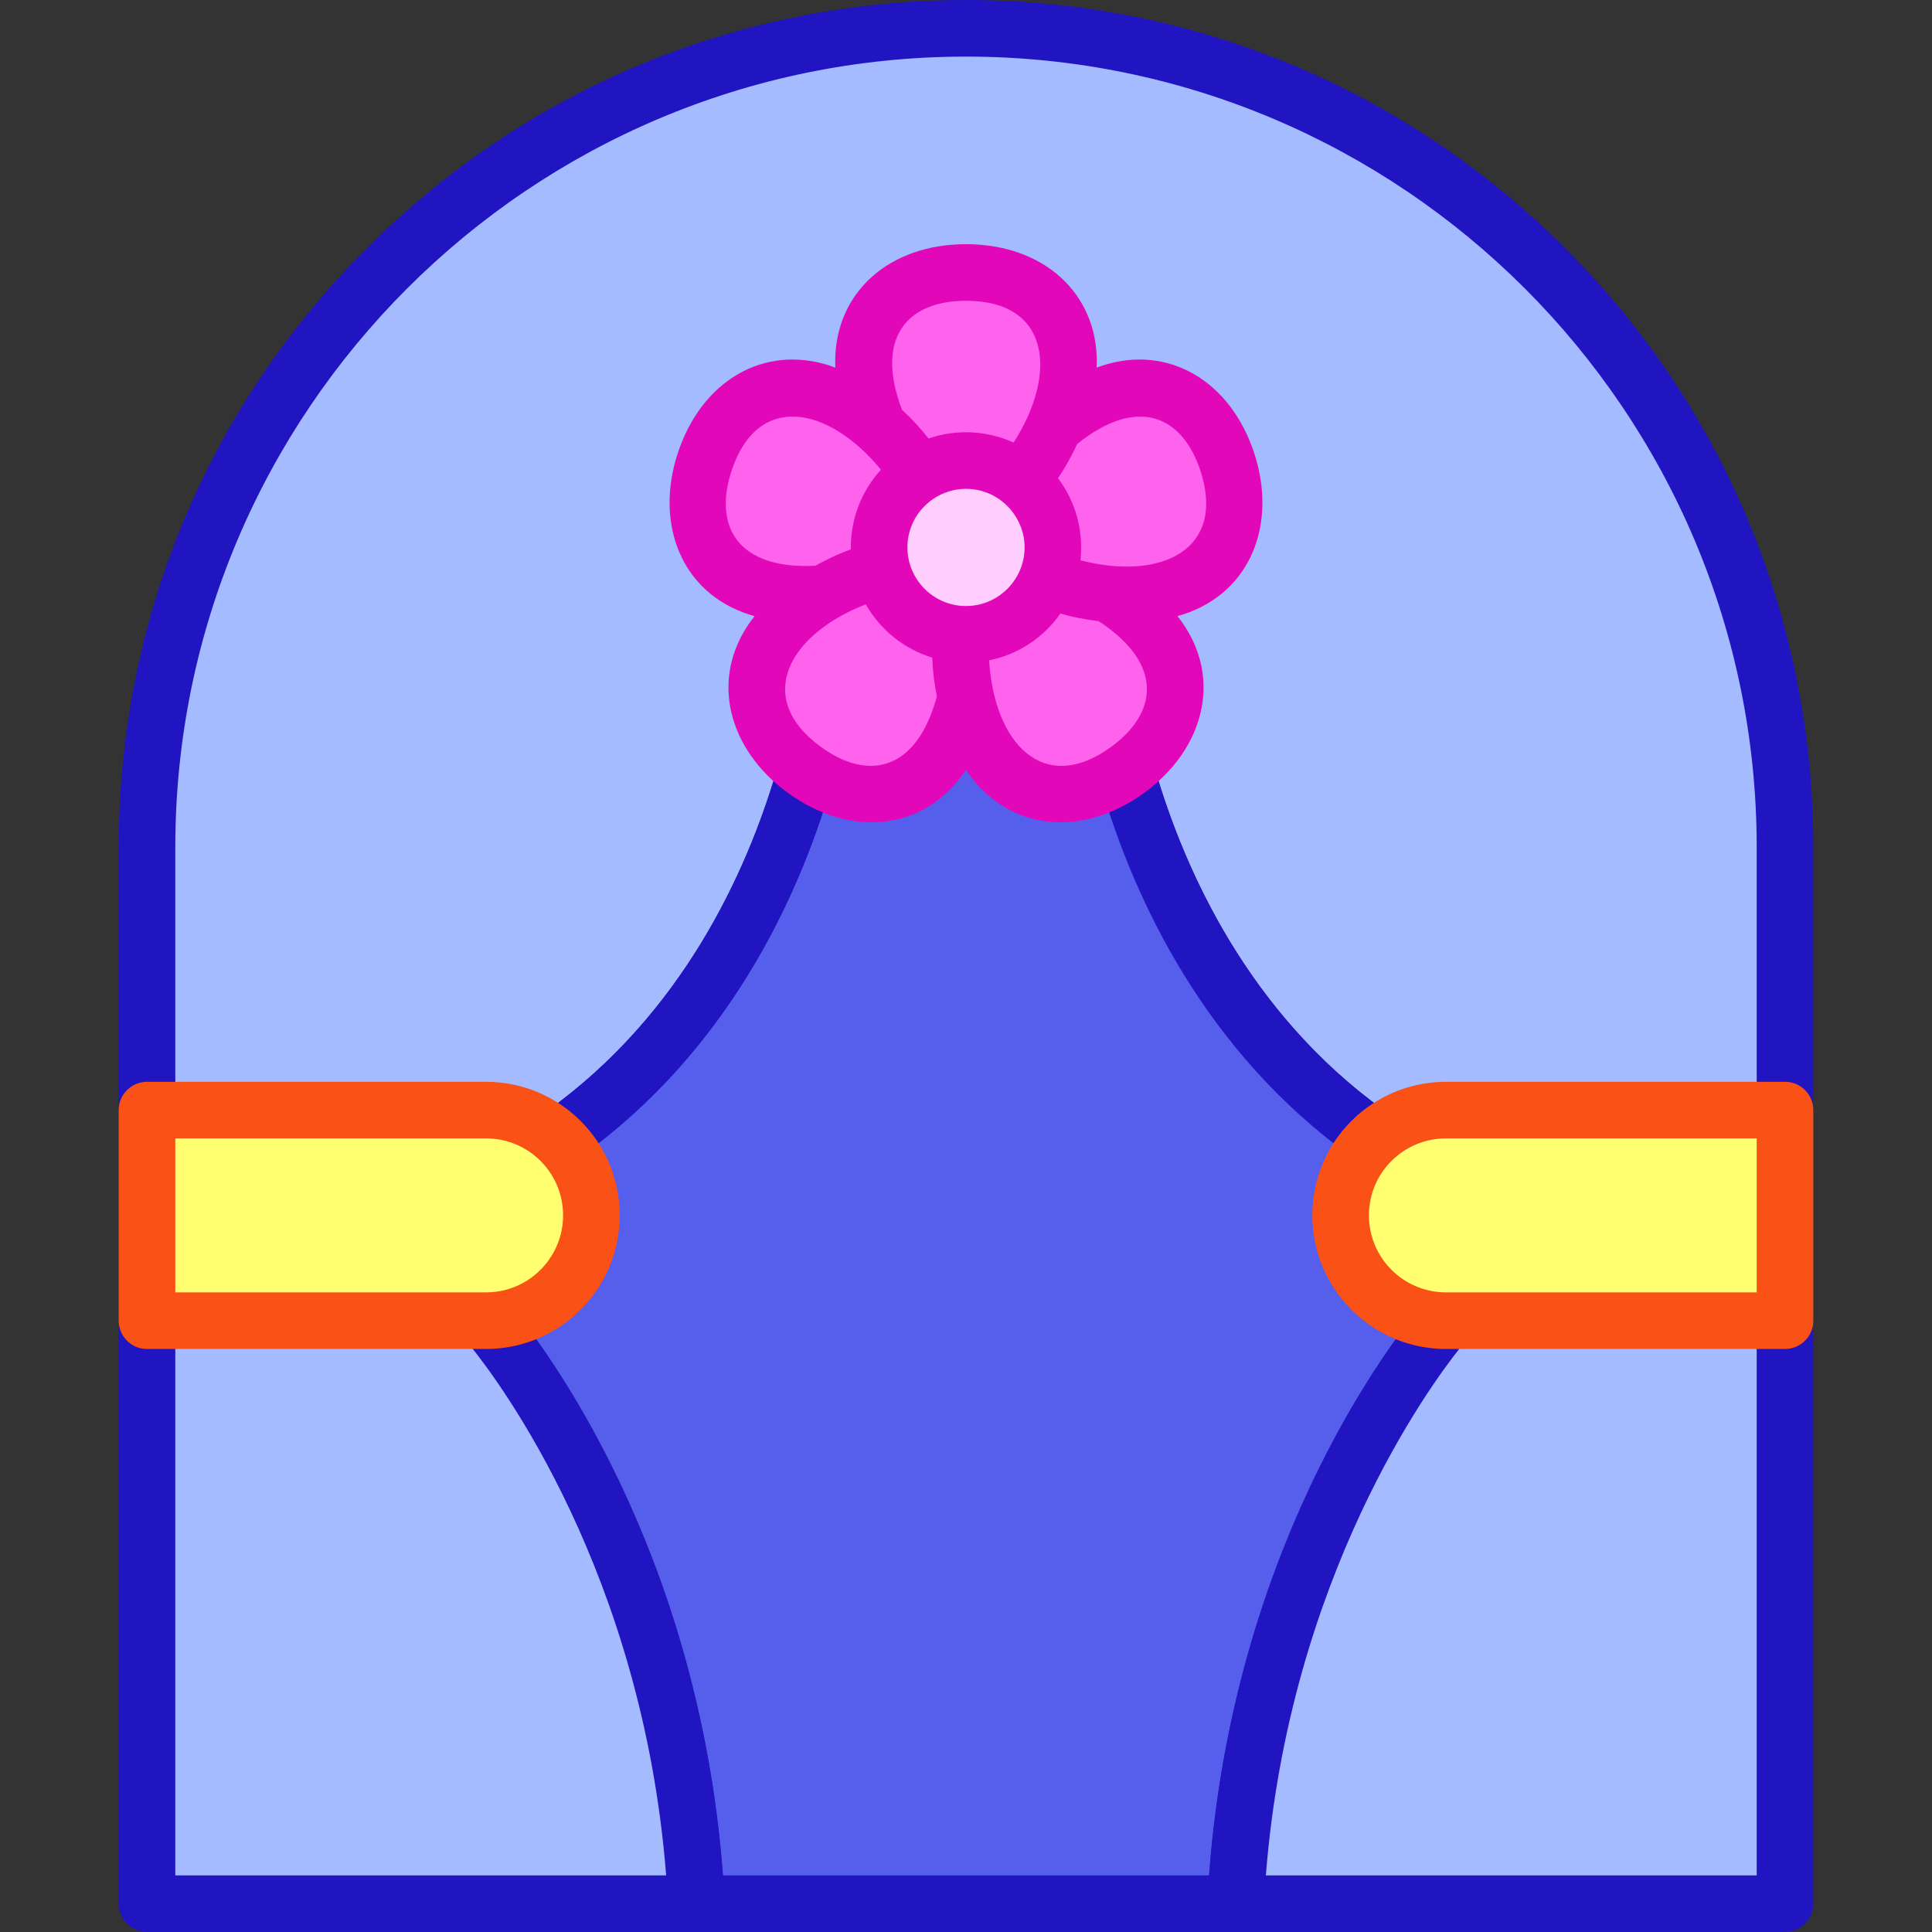 <svg id="Capa_1" enable-background="new 0 0 512 512" height="512" viewBox="0 0 512 512" width="512" xmlns="http://www.w3.org/2000/svg"><rect x="0" y="0" width="512" height="512" fill="#333333" stroke="none"/><g><path d="m473.043 224.533v69.655h-89.867c-7.32 0-13.981 2.826-18.964 7.44-40.535-28.251-58.32-70.923-65.8-97.297.14-.1.28-.2.419-.3 12.133-8.828 16.907-22.949 8.089-35.092-3.026-4.144-7.799-8.289-13.272-11.634 6.381.539 12.683-.02 17.566-1.608 14.271-4.634 18.724-18.864 14.081-33.135-4.634-14.27-16.597-23.178-30.868-18.535-4.873 1.588-10.316 4.853-15.159 9.028 2.477-5.912 3.895-12.084 3.895-17.216 0-14.999-12.163-23.628-27.163-23.628-14.999 0-27.163 8.628-27.163 23.628 0 5.133 1.438 11.315 3.905 17.216-4.853-4.174-10.286-7.44-15.169-9.028-14.271-4.644-26.234 4.264-30.868 18.535-4.644 14.271-.19 28.501 14.081 33.135 4.873 1.588 11.185 2.137 17.566 1.598-5.472 3.335-10.256 7.5-13.272 11.644-8.818 12.143-4.044 26.264 8.089 35.092.14.1.28.2.419.3-7.48 26.374-25.265 69.046-65.8 97.297-4.983-4.614-11.644-7.44-18.964-7.44h-89.867v-69.655c0-119.866 97.177-217.033 217.043-217.033s217.043 97.167 217.043 217.033z" fill="#a4bcff"/><g><path d="m361.84 307.444c-1.529 0-3.071-.466-4.403-1.433-38.945-28.3-57.254-68.885-65.754-97.948-1.163-3.976 1.117-8.141 5.093-9.304 3.983-1.163 8.142 1.118 9.304 5.093 7.845 26.821 24.653 64.212 60.176 90.024 3.351 2.435 4.093 7.125 1.658 10.476-1.469 2.02-3.756 3.092-6.074 3.092z" fill="#2115c2"/></g><path d="m383.176 349.991s-50.741 57.092-55.714 154.509h-142.924c-4.973-97.417-55.714-154.509-55.714-154.509 15.409 0 27.902-12.493 27.902-27.902 0-7.699-3.126-14.68-8.169-19.733-.25-.25-.509-.499-.769-.729 40.535-28.251 58.32-70.923 65.8-97.297 12.063 8.518 26.733 8.548 35.451-3.455 3.026-4.154 5.482-9.996 6.95-16.228 1.478 6.232 3.955 12.074 6.97 16.228 8.718 12.004 23.388 11.974 35.452 3.455 7.48 26.374 25.265 69.046 65.8 97.297-.26.23-.519.479-.769.729-5.043 5.053-8.169 12.034-8.169 19.733.001 15.41 12.494 27.902 27.903 27.902z" fill="#565eec"/><g><path d="m327.463 512h-142.925c-3.993 0-7.287-3.129-7.49-7.118-4.394-86.061-44.883-139.114-52.955-148.875-2.64-3.192-2.191-7.92 1.001-10.559 3.191-2.639 7.92-2.193 10.559 1 8.375 10.127 49.49 63.929 55.93 150.552h128.837c6.422-86.169 47.362-140.116 55.702-150.276 2.629-3.203 7.354-3.666 10.556-1.039 3.201 2.628 3.666 7.354 1.038 10.556-8.044 9.799-48.391 63.02-52.762 148.641-.204 3.989-3.498 7.118-7.491 7.118z" fill="#2115c2"/></g><g><path d="m149.729 307.756c-2.328 0-4.623-1.081-6.089-3.114-2.423-3.36-1.663-8.047 1.696-10.47 35.718-25.758 52.628-63.223 60.524-90.116 1.167-3.974 5.327-6.251 9.31-5.083 3.974 1.167 6.25 5.335 5.083 9.309-8.558 29.144-26.979 69.813-66.144 98.057-1.325.957-2.859 1.417-4.38 1.417z" fill="#2115c2"/></g><g><path d="m362.673 308.045c-1.512 0-3.038-.456-4.36-1.403-39.305-28.145-57.832-68.816-66.454-97.979-1.174-3.972 1.094-8.144 5.066-9.319 3.973-1.174 8.144 1.094 9.318 5.066 7.955 26.908 24.961 64.371 60.802 90.036 3.368 2.411 4.144 7.097 1.731 10.464-1.463 2.046-3.766 3.135-6.103 3.135z" fill="#2115c2"/></g><g><path d="m149.128 308.188c-2.342 0-4.648-1.093-6.112-3.144-2.405-3.372-1.623-8.056 1.749-10.461 35.806-25.549 52.858-62.893 60.858-89.722 1.185-3.97 5.366-6.227 9.331-5.044 3.969 1.184 6.228 5.361 5.044 9.33-8.672 29.08-27.251 69.626-66.521 97.646-1.32.942-2.842 1.395-4.349 1.395z" fill="#2115c2"/></g><g><path d="m38.957 299.688c-4.143 0-7.5-3.358-7.5-7.5v-67.655c0-59.975 23.357-116.361 65.769-158.77 42.411-42.408 98.797-65.763 158.774-65.763s116.363 23.355 158.774 65.763c42.411 42.409 65.769 98.794 65.769 158.77v66.655c0 4.142-3.357 7.5-7.5 7.5s-7.5-3.358-7.5-7.5v-66.655c0-115.537-94.001-209.533-209.543-209.533s-209.543 93.996-209.543 209.533v67.655c0 4.142-3.357 7.5-7.5 7.5z" fill="#2115c2"/></g><path d="m184.538 504.5h-145.581v-154.509h89.867s50.741 57.092 55.714 154.509z" fill="#a4bcff"/><path d="m473.043 349.991v154.509h-145.58c4.973-97.417 55.714-154.509 55.714-154.509z" fill="#a4bcff"/><path d="m156.726 322.09c0 15.409-12.493 27.902-27.902 27.902h-89.867v-55.804h89.867c7.32 0 13.981 2.826 18.964 7.44.26.23.519.479.769.729 5.043 5.053 8.169 12.033 8.169 19.733z" fill="#ffff6f"/><path d="m473.043 294.188v55.804h-89.867c-15.409 0-27.902-12.493-27.902-27.902 0-7.699 3.126-14.68 8.169-19.733.25-.25.509-.499.769-.729 4.983-4.614 11.644-7.44 18.964-7.44z" fill="#ffff6f"/><circle cx="256" cy="145.077" fill="#ffceff" r="23.026"/><g fill="#ff63ed"><path d="m270.602 127.293c5.139 4.222 8.425 10.615 8.425 17.785 0 2.912-.546 5.696-1.533 8.261 10.24 4.676 24.527 5.352 33.725 2.363 14.27-4.637 18.717-18.871 14.081-33.141-4.637-14.27-16.602-23.171-30.871-18.535-4.887 1.588-10.323 4.867-15.18 9.053-2.188 5.217-5.184 10.224-8.752 14.112z"/><path d="m277.42 153.504c-3.364 8.546-11.679 14.6-21.42 14.6-.407 0-.812-.011-1.214-.032-1.283 11.184 2.489 24.98 8.174 32.805 8.819 12.139 23.731 11.97 35.87 3.151s16.907-22.949 8.088-35.088c-3.021-4.158-7.819-8.314-13.301-11.64-5.636-.469-11.324-1.771-16.123-3.962z"/><path d="m254.535 168.058c-10.008-.629-18.278-7.652-20.78-17.029-11.032 2.237-22.987 10.087-28.672 17.911-8.819 12.139-4.051 26.269 8.088 35.088s27.051 8.988 35.87-3.151c3.021-4.158 5.491-10.005 6.96-16.247-1.296-5.506-1.815-11.317-1.214-16.558z"/><path d="m243.605 125.683c3.579-2.294 7.828-3.632 12.395-3.632 5.495 0 10.538 1.928 14.496 5.14 7.612-8.294 12.671-21.674 12.671-31.347 0-15.004-12.163-23.633-27.167-23.633s-27.168 8.629-27.168 23.633c0 5.139 1.439 11.322 3.919 17.235 4.285 3.693 8.122 8.09 10.717 12.685z"/><path d="m233.74 150.945c-.495-1.874-.766-3.838-.766-5.868 0-8.094 4.18-15.207 10.495-19.314-5.535-9.803-16.697-18.749-25.897-21.738-14.27-4.637-26.235 4.265-30.871 18.535s-.189 28.504 14.081 33.141c4.887 1.588 11.212 2.13 17.602 1.598 4.835-2.933 10.201-5.223 15.371-6.271z"/></g><g><path d="m184.538 512h-145.581c-4.143 0-7.5-3.358-7.5-7.5v-151.509c0-4.142 3.357-7.5 7.5-7.5s7.5 3.358 7.5 7.5v144.009h130.08c-6.298-80.199-44.114-130.707-51.848-140.264-2.605-3.22-2.107-7.943 1.112-10.548 3.219-2.607 7.942-2.107 10.548 1.112 8.497 10.5 51.114 67.407 55.679 156.817.104 2.053-.638 4.059-2.054 5.549s-3.38 2.334-5.436 2.334z" fill="#2115c2"/></g><g><path d="m473.043 512h-145.58c-2.056 0-4.021-.844-5.437-2.334s-2.158-3.496-2.054-5.549c4.404-86.273 43.326-141.338 55.15-156.16 2.584-3.238 7.304-3.769 10.54-1.186 3.238 2.583 3.77 7.302 1.187 10.54-7.664 9.607-45.13 60.301-51.385 139.688h130.078v-144.008c0-4.142 3.357-7.5 7.5-7.5s7.5 3.358 7.5 7.5v151.509c.001 4.142-3.356 7.5-7.499 7.5z" fill="#2115c2"/></g><g><path d="m128.824 357.491h-89.867c-4.143 0-7.5-3.358-7.5-7.5v-55.804c0-4.142 3.357-7.5 7.5-7.5h89.867c19.326 0 35.402 15.619 35.402 35.402.001 19.521-15.881 35.402-35.402 35.402zm-82.367-15h82.367c11.25 0 20.402-9.152 20.402-20.402 0-11.336-9.19-20.402-20.402-20.402h-82.367z" fill="#f95116"/></g><g><path d="m473.043 357.491h-89.866c-19.521 0-35.402-15.881-35.402-35.402 0-19.83 16.117-35.402 35.402-35.402h89.866c4.143 0 7.5 3.358 7.5 7.5v55.804c0 4.143-3.357 7.5-7.5 7.5zm-89.866-55.803c-11.111 0-20.402 8.974-20.402 20.402 0 11.25 9.152 20.402 20.402 20.402h82.366v-40.804z" fill="#f95116"/></g><path d="m332.433 120.243c-6.307-19.413-22.888-29.015-40.321-23.351-.492.16-.993.352-1.492.538.022-.532.048-1.065.048-1.586 0-18.331-14.256-31.133-34.668-31.133-20.411 0-34.667 12.802-34.667 31.133 0 .517.028 1.053.051 1.585-.499-.186-.998-.375-1.494-.537-17.426-5.663-34.014 3.937-40.322 23.351-5.975 18.386.771 36.702 18.896 42.591.493.16 1.001.309 1.516.452-.328.414-.66.827-.964 1.245-11.227 15.453-5.858 34.226 9.747 45.564 16.367 11.891 35.476 10.151 46.346-4.81.304-.418.596-.868.891-1.312.294.443.587.89.894 1.312 10.673 14.69 29.685 16.916 46.346 4.81 15.644-11.367 20.948-30.148 9.747-45.564-.302-.416-.637-.83-.966-1.244.513-.143 1.021-.292 1.517-.453 18.148-5.897 24.862-24.227 18.895-42.591zm-76.433 9.308c8.776 0 15.526 7.227 15.526 15.526 0 8.531-6.962 15.526-15.526 15.526-8.629 0-15.526-7.036-15.526-15.526 0-8.67 7.092-15.526 15.526-15.526zm0-49.84c22.337 0 24.332 19.279 12.621 37.577-6.862-3.125-14.949-3.694-22.547-1.077-2.119-2.697-4.27-5.078-7.035-7.608-7.306-19.221 1.49-28.892 16.961-28.892zm-62.167 45.167c6.818-20.986 25.617-17.435 39.633-.398-5.296 5.778-8.119 13.374-7.988 21.118-3.021 1.079-6.265 2.559-9.406 4.338-20.384 1.002-27.063-10.214-22.239-25.058zm23.746 73.082c-18.02-13.092-8.402-29.918 11.862-37.813 3.84 6.784 10.152 11.853 17.622 14.13.001.023.003.048.004.071.106 3.363.522 6.81 1.216 10.206-5.385 19.847-18.185 22.499-30.704 13.406zm76.843 0c-17.898 13-30.953-.973-32.297-22.965 7.684-1.551 14.418-5.983 18.881-12.396 2.967.861 6.596 1.602 10.134 2.003 17.183 11.226 15.831 24.24 3.282 33.358zm-8.087-49.465c.858-8.011-1.367-15.659-5.953-21.773 1.471-2.093 3.461-5.522 5.064-9.046 16.024-12.89 27.94-7.513 32.72 7.202 6.747 20.758-10.356 29.146-31.831 23.617z" fill="#e207b9"/></g></svg>